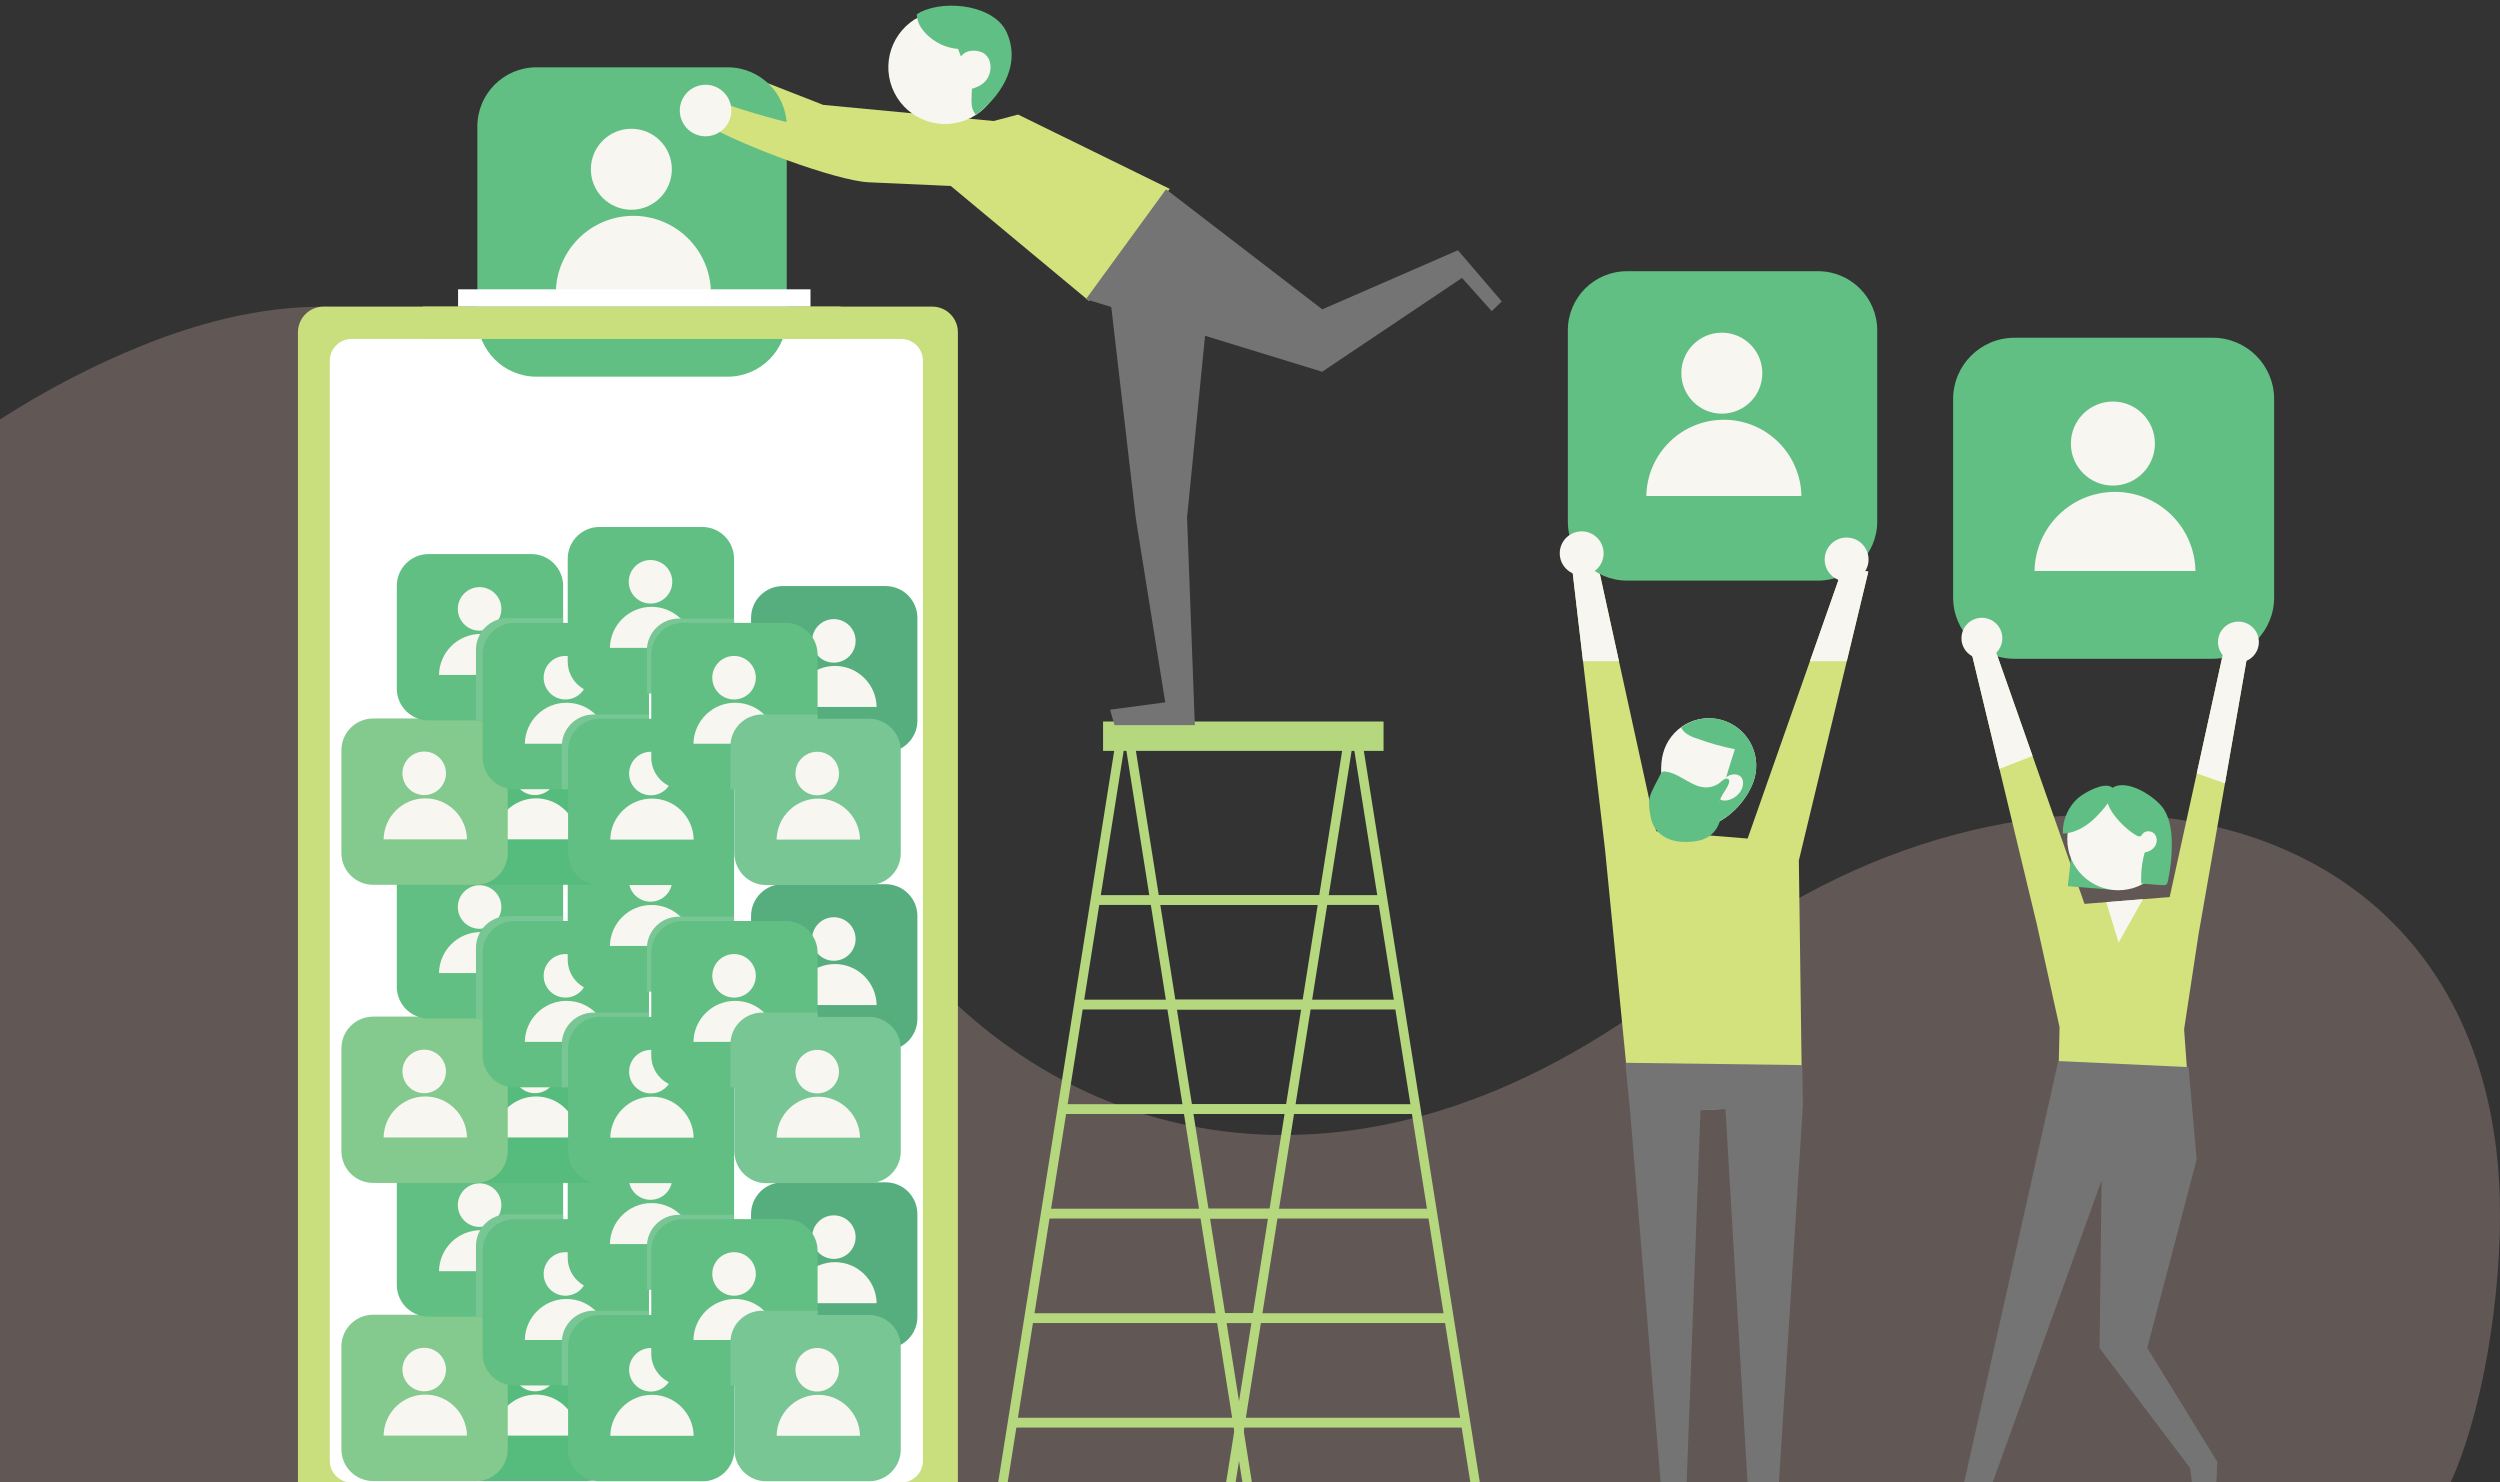 <?xml version="1.0" encoding="UTF-8" standalone="no"?>
<!-- Created with Inkscape (http://www.inkscape.org/) -->

<svg
   xmlns:dc="http://purl.org/dc/elements/1.1/"
   xmlns:cc="http://creativecommons.org/ns#"
   xmlns:rdf="http://www.w3.org/1999/02/22-rdf-syntax-ns#"
   xmlns:svg="http://www.w3.org/2000/svg"
   xmlns="http://www.w3.org/2000/svg"
   xmlns:sodipodi="http://sodipodi.sourceforge.net/DTD/sodipodi-0.dtd"
   xmlns:inkscape="http://www.inkscape.org/namespaces/inkscape"
   width="440.712"
   height="261.286"
   viewBox="0 0 440.712 261.286"
   id="svg2"
   version="1.1"
   inkscape:version="0.91 r13725"
   sodipodi:docname="graphic-2.svg">
  <rect x="0" y="0" width="440.712" height="261.286" fill="#333333" stroke="none"/>
  <defs
     id="defs4">
    <clipPath
       clipPathUnits="userSpaceOnUse"
       id="clipPath80">
      <path
         d="m 471.224,2000.53 47.741,0 0,-10.23 -47.741,0 0,10.23 z"
         id="path82"
         inkscape:connector-curvature="0" />
    </clipPath>
    <clipPath
       clipPathUnits="userSpaceOnUse"
       id="clipPath96">
      <path
         d="m 524.665,1986.71 83.839,0 0,-17.96 -83.839,0 0,17.96 z"
         id="path98"
         inkscape:connector-curvature="0" />
    </clipPath>
    <clipPath
       clipPathUnits="userSpaceOnUse"
       id="clipPath2632">
      <path
         d="m -39.268,2045.85 176.272,0 0,-37.78 -176.272,0 0,37.78 z"
         id="path2634"
         inkscape:connector-curvature="0" />
    </clipPath>
    <clipPath
       clipPathUnits="userSpaceOnUse"
       id="clipPath2648">
      <path
         d="m 448.711,2119.59 117.353,0 0,-25.15 -117.353,0 0,25.15 z"
         id="path2650"
         inkscape:connector-curvature="0" />
    </clipPath>
    <clipPath
       clipPathUnits="userSpaceOnUse"
       id="clipPath2664">
      <path
         d="m 78.706,2168.26 117.353,0 0,-25.15 -117.353,0 0,25.15 z"
         id="path2666"
         inkscape:connector-curvature="0" />
    </clipPath>
    <clipPath
       clipPathUnits="userSpaceOnUse"
       id="clipPath2680">
      <path
         d="m 247.766,2056.98 59.502,0 0,-12.75 -59.502,0 0,12.75 z"
         id="path2682"
         inkscape:connector-curvature="0" />
    </clipPath>
    <clipPath
       clipPathUnits="userSpaceOnUse"
       id="clipPath150">
      <path
         d="m 384.619,1909.95 147.3,0 0,-89.34 -147.3,0 0,89.34 z"
         id="path152"
         inkscape:connector-curvature="0" />
    </clipPath>
    <clipPath
       clipPathUnits="userSpaceOnUse"
       id="clipPath166">
      <path
         d="m 389.698,1927.26 161.599,0 0,-102.5 -161.599,0 0,102.5 z"
         id="path168"
         inkscape:connector-curvature="0" />
    </clipPath>
    <clipPath
       clipPathUnits="userSpaceOnUse"
       id="clipPath528">
      <path
         d="m 469.139,1892.81 38.988,0 0,-35.46 -38.988,0 0,35.46 z"
         id="path530"
         inkscape:connector-curvature="0" />
    </clipPath>
    <clipPath
       clipPathUnits="userSpaceOnUse"
       id="clipPath900">
      <path
         d="m 67.123,1496.35 12.295,0 0,-14.44 -12.295,0 0,14.44 z"
         id="path902"
         inkscape:connector-curvature="0" />
    </clipPath>
    <clipPath
       clipPathUnits="userSpaceOnUse"
       id="clipPath928">
      <path
         d="m 79.229,1482.75 12.295,0 0,-10.54 -12.295,0 0,10.54 z"
         id="path930"
         inkscape:connector-curvature="0" />
    </clipPath>
    <clipPath
       clipPathUnits="userSpaceOnUse"
       id="clipPath980">
      <path
         d="m 91.227,1496.28 12.295,0 0,-10.54 -12.295,0 0,10.54 z"
         id="path982"
         inkscape:connector-curvature="0" />
    </clipPath>
    <clipPath
       clipPathUnits="userSpaceOnUse"
       id="clipPath1008">
      <path
         d="m 103.009,1482.75 12.294,0 0,-10.54 -12.294,0 0,10.54 z"
         id="path1010"
         inkscape:connector-curvature="0" />
    </clipPath>
    <clipPath
       clipPathUnits="userSpaceOnUse"
       id="clipPath1072">
      <path
         d="m 67.123,1538.39 12.295,0 0,-14.43 -12.295,0 0,14.43 z"
         id="path1074"
         inkscape:connector-curvature="0" />
    </clipPath>
    <clipPath
       clipPathUnits="userSpaceOnUse"
       id="clipPath1100">
      <path
         d="m 79.229,1524.79 12.295,0 0,-10.54 -12.295,0 0,10.54 z"
         id="path1102"
         inkscape:connector-curvature="0" />
    </clipPath>
    <clipPath
       clipPathUnits="userSpaceOnUse"
       id="clipPath1152">
      <path
         d="m 91.227,1538.32 12.295,0 0,-10.54 -12.295,0 0,10.54 z"
         id="path1154"
         inkscape:connector-curvature="0" />
    </clipPath>
    <clipPath
       clipPathUnits="userSpaceOnUse"
       id="clipPath1180">
      <path
         d="m 103.009,1524.79 12.294,0 0,-10.54 -12.294,0 0,10.54 z"
         id="path1182"
         inkscape:connector-curvature="0" />
    </clipPath>
    <clipPath
       clipPathUnits="userSpaceOnUse"
       id="clipPath1244">
      <path
         d="m 67.123,1580.44 12.295,0 0,-14.44 -12.295,0 0,14.44 z"
         id="path1246"
         inkscape:connector-curvature="0" />
    </clipPath>
    <clipPath
       clipPathUnits="userSpaceOnUse"
       id="clipPath1272">
      <path
         d="m 79.229,1566.84 12.295,0 0,-10.54 -12.295,0 0,10.54 z"
         id="path1274"
         inkscape:connector-curvature="0" />
    </clipPath>
    <clipPath
       clipPathUnits="userSpaceOnUse"
       id="clipPath1324">
      <path
         d="m 91.227,1580.36 12.295,0 0,-10.54 -12.295,0 0,10.54 z"
         id="path1326"
         inkscape:connector-curvature="0" />
    </clipPath>
    <clipPath
       clipPathUnits="userSpaceOnUse"
       id="clipPath1352">
      <path
         d="m 103.009,1566.84 12.294,0 0,-10.54 -12.294,0 0,10.54 z"
         id="path1354"
         inkscape:connector-curvature="0" />
    </clipPath>
    <clipPath
       clipPathUnits="userSpaceOnUse"
       id="clipPath900-3">
      <path
         d="m 67.123,1496.35 12.295,0 0,-14.44 -12.295,0 0,14.44 z"
         id="path902-6"
         inkscape:connector-curvature="0" />
    </clipPath>
    <clipPath
       clipPathUnits="userSpaceOnUse"
       id="clipPath928-7">
      <path
         d="m 79.229,1482.75 12.295,0 0,-10.54 -12.295,0 0,10.54 z"
         id="path930-5"
         inkscape:connector-curvature="0" />
    </clipPath>
    <clipPath
       clipPathUnits="userSpaceOnUse"
       id="clipPath980-3">
      <path
         d="m 91.227,1496.28 12.295,0 0,-10.54 -12.295,0 0,10.54 z"
         id="path982-5"
         inkscape:connector-curvature="0" />
    </clipPath>
    <clipPath
       clipPathUnits="userSpaceOnUse"
       id="clipPath1008-6">
      <path
         d="m 103.009,1482.75 12.294,0 0,-10.54 -12.294,0 0,10.54 z"
         id="path1010-2"
         inkscape:connector-curvature="0" />
    </clipPath>
    <clipPath
       clipPathUnits="userSpaceOnUse"
       id="clipPath1072-9">
      <path
         d="m 67.123,1538.39 12.295,0 0,-14.43 -12.295,0 0,14.43 z"
         id="path1074-1"
         inkscape:connector-curvature="0" />
    </clipPath>
    <clipPath
       clipPathUnits="userSpaceOnUse"
       id="clipPath1100-2">
      <path
         d="m 79.229,1524.79 12.295,0 0,-10.54 -12.295,0 0,10.54 z"
         id="path1102-7"
         inkscape:connector-curvature="0" />
    </clipPath>
    <clipPath
       clipPathUnits="userSpaceOnUse"
       id="clipPath1152-0">
      <path
         d="m 91.227,1538.32 12.295,0 0,-10.54 -12.295,0 0,10.54 z"
         id="path1154-9"
         inkscape:connector-curvature="0" />
    </clipPath>
    <clipPath
       clipPathUnits="userSpaceOnUse"
       id="clipPath1180-3">
      <path
         d="m 103.009,1524.79 12.294,0 0,-10.54 -12.294,0 0,10.54 z"
         id="path1182-6"
         inkscape:connector-curvature="0" />
    </clipPath>
    <clipPath
       clipPathUnits="userSpaceOnUse"
       id="clipPath1244-0">
      <path
         d="m 67.123,1580.44 12.295,0 0,-14.44 -12.295,0 0,14.44 z"
         id="path1246-6"
         inkscape:connector-curvature="0" />
    </clipPath>
    <clipPath
       clipPathUnits="userSpaceOnUse"
       id="clipPath1272-2">
      <path
         d="m 79.229,1566.84 12.295,0 0,-10.54 -12.295,0 0,10.54 z"
         id="path1274-6"
         inkscape:connector-curvature="0" />
    </clipPath>
    <clipPath
       clipPathUnits="userSpaceOnUse"
       id="clipPath1324-1">
      <path
         d="m 91.227,1580.36 12.295,0 0,-10.54 -12.295,0 0,10.54 z"
         id="path1326-8"
         inkscape:connector-curvature="0" />
    </clipPath>
    <clipPath
       clipPathUnits="userSpaceOnUse"
       id="clipPath1352-7">
      <path
         d="m 103.009,1566.84 12.294,0 0,-10.54 -12.294,0 0,10.54 z"
         id="path1354-9"
         inkscape:connector-curvature="0" />
    </clipPath>
  </defs>
  <sodipodi:namedview
     id="base"
     pagecolor="#ffffff"
     bordercolor="#666666"
     borderopacity="1.0"
     inkscape:pageopacity="0.0"
     inkscape:pageshadow="2"
     inkscape:zoom="1.4"
     inkscape:cx="226.57727"
     inkscape:cy="85.597167"
     inkscape:document-units="px"
     inkscape:current-layer="layer1"
     showgrid="false"
     units="px"
     inkscape:window-width="1873"
     inkscape:window-height="1056"
     inkscape:window-x="47"
     inkscape:window-y="24"
     inkscape:window-maximized="1" />
  <g
     inkscape:label="Layer 1"
     inkscape:groupmode="layer"
     id="layer1"
     transform="translate(0,-791.076)">
    <g
       transform="matrix(1.25,0,0,-1.25,-7.200061e-6,2875.574)"
       id="g11911">
      <g
         style="fill:#615856;fill-opacity:1"
         transform="translate(352.538,1498.563)"
         id="g52">
        <path
           inkscape:connector-curvature="0"
           id="path54"
           style="fill:#615856;fill-opacity:1;fill-rule:nonzero;stroke:none"
           d="m 0,0 c -1.647,59.947 -68.087,69.33 -113.661,32.319 -45.574,-37.01 -89.501,-26.064 -113.111,5.213 -23.611,31.278 -39.348,109.281 -105.425,82.884 -7.13,-2.849 -13.908,-6.409 -20.341,-10.53 l 0,-150.651 344.998,-0.54 C -2.42,-31.043 0.362,-13.178 0,0" />
      </g>
      <g
         transform="translate(229.963,1510.662)"
         id="g650">
        <path
           sodipodi:nodetypes="ccccccccccc"
           inkscape:connector-curvature="0"
           id="path652"
           style="fill:#d3e27c;fill-opacity:1;fill-rule:nonzero;stroke:none"
           d="M 0.051,0 -3.61,37.132 -8.252,76.843 -4.642,77.358 3.61,39.71 16.503,38.679 29.912,76.843 33.522,76.327 23.724,35.585 24.188,1.031 Z" />
      </g>
      <g
         transform="translate(234.552,1561.393)"
         id="g654">
        <path
           inkscape:connector-curvature="0"
           id="path656"
           style="fill:#f8f6f0;fill-opacity:1;fill-rule:nonzero;stroke:none"
           d="m 0,0 c -0.975,-3.559 0.563,-9.269 4.122,-10.243 3.559,-0.975 7.791,3.155 8.766,6.714 0.974,3.558 -1.121,7.234 -4.68,8.208 C 4.649,5.653 0.975,3.559 0,0" />
      </g>
      <g
         style="fill:#60bf84;fill-opacity:1"
         transform="translate(239.31,1563.447)"
         id="g658">
        <path
           inkscape:connector-curvature="0"
           id="path660"
           style="fill:#60bf84;fill-opacity:1;fill-rule:nonzero;stroke:none"
           d="M 0,0 C -0.728,0.199 -1.747,0.698 -2.135,1.384 -2.171,1.448 -2.188,1.51 -2.209,1.571 -0.627,2.713 1.422,3.18 3.451,2.624 7.009,1.65 9.104,-2.025 8.13,-5.584 7.434,-8.125 5.076,-10.947 2.489,-12.005 c 0.047,0.718 0.222,1.428 0.405,2.126 0.738,2.814 1.559,5.606 2.462,8.37 C 3.535,-1.146 1.743,-0.641 0,0" />
      </g>
      <g
         transform="translate(243.467,1558.006)"
         id="g662">
        <path
           inkscape:connector-curvature="0"
           id="path664"
           style="fill:#f8f6f0;fill-opacity:1;fill-rule:nonzero;stroke:none"
           d="M 0,0 C 0.483,0.352 1.143,0.512 1.692,0.276 1.819,0.222 1.939,0.146 2.037,0.049 2.302,-0.217 2.38,-0.622 2.348,-0.996 2.259,-2.029 1.409,-2.896 0.419,-3.202 0.138,-3.289 -0.161,-3.338 -0.451,-3.294 -0.743,-3.25 -1.026,-3.104 -1.195,-2.863 -1.817,-1.976 -0.693,-0.506 0,0" />
      </g>
      <g
         style="fill:#757475;fill-opacity:1"
         transform="translate(254.203,1511.693)"
         id="g666">
        <path
           sodipodi:nodetypes="ccccccccccc"
           inkscape:connector-curvature="0"
           id="path668"
           style="fill:#757475;fill-opacity:1;fill-rule:nonzero;stroke:none"
           d="M 0.051,0 -3.578,-57.057 l -3.941,0 -3.345,56.543 -3.519,-0.149 -2.152,-57.787 -3.039,0.071 -4.716,57.348 -0.686,7.052 24.942,-0.324 z" />
      </g>
      <g
         style="fill:#757475;fill-opacity:1"
         transform="translate(250.625,1454.738)"
         id="g670">
        <path
           inkscape:connector-curvature="0"
           id="path672"
           style="fill:#757475;fill-opacity:1;fill-rule:nonzero;stroke:none"
           d="M 0,0 8.663,-0.954 8.35,-2.297 -4.338,-2.297 -3.941,0 0,0 Z" />
      </g>
      <g
         style="fill:#757475;fill-opacity:1"
         transform="translate(237.668,1453.346)"
         id="g674">
        <path
           inkscape:connector-curvature="0"
           id="path676"
           style="fill:#757475;fill-opacity:1;fill-rule:nonzero;stroke:none"
           d="m 0,0 0,-1.617 -11.9,-0.45 0,1.487 8.86,0.65 L 0,0 Z" />
      </g>
      <g
         style="fill:#60bf84;fill-opacity:1"
         transform="translate(240.937,1556.565)"
         id="g678">
        <path
           inkscape:connector-curvature="0"
           id="path680"
           style="fill:#60bf84;fill-opacity:1;fill-rule:nonzero;stroke:none"
           d="M 0,0 C -2.167,-0.235 -3.891,1.95 -6.053,2.225 -6.188,2.241 -6.332,2.249 -6.456,2.191 -6.616,2.116 -6.708,1.948 -6.788,1.791 -7.062,1.257 -7.336,0.723 -7.611,0.188 c -0.28,-0.545 -0.563,-1.099 -0.685,-1.701 -0.148,-0.718 -0.057,-1.465 0.065,-2.188 0.097,-0.574 0.214,-1.153 0.472,-1.674 0.459,-0.933 1.343,-1.614 2.32,-1.971 0.976,-0.357 2.041,-0.413 3.077,-0.32 0.707,0.062 1.418,0.195 2.051,0.516 1.403,0.707 2.257,2.368 2.016,3.921 -0.059,0.382 -0.179,0.765 -0.137,1.151 0.04,0.377 0.231,0.719 0.417,1.049 0.212,0.376 1.643,2.251 0.523,2.26 C 2.168,1.235 1.675,0.653 1.377,0.48 0.952,0.234 0.492,0.053 0,0" />
      </g>
      <g
         transform="translate(255.253,1574.35)"
         id="g682">
        <path
           inkscape:connector-curvature="0"
           id="path684"
           style="fill:#f8f6f0;fill-opacity:1;fill-rule:nonzero;stroke:none"
           d="M 0,0 5.192,0 8.232,12.64 4.622,13.155 0,0 Z" />
      </g>
      <g
         transform="translate(225.322,1588.021)"
         id="g686">
        <path
           inkscape:connector-curvature="0"
           id="path688"
           style="fill:#f8f6f0;fill-opacity:1;fill-rule:nonzero;stroke:none"
           d="m 0,0 -3.61,-0.516 1.537,-13.155 5.069,0 L 0,0 Z" />
      </g>
      <g
         transform="translate(256.403,1629.349)"
         id="g690">
        <path
           inkscape:connector-curvature="0"
           id="path692"
           style="fill:#61bf83;fill-opacity:1;fill-rule:nonzero;stroke:none"
           d="m 0,0 -26.955,0 c -4.605,0 -8.338,-3.732 -8.338,-8.338 l 0,-26.955 c 0,-4.604 3.733,-8.337 8.338,-8.337 l 26.955,0 c 4.605,0 8.338,3.733 8.338,8.337 l 0,26.955 C 8.338,-3.732 4.605,0 0,0" />
      </g>
      <g
         transform="translate(248.538,1614.97)"
         id="g694">
        <path
           inkscape:connector-curvature="0"
           id="path696"
           style="fill:#f8f6f0;fill-opacity:1;fill-rule:nonzero;stroke:none"
           d="m 0,0 c 0,-3.154 -2.557,-5.711 -5.711,-5.711 -3.154,0 -5.711,2.557 -5.711,5.711 0,3.153 2.557,5.711 5.711,5.711 C -2.557,5.711 0,3.153 0,0" />
      </g>
      <g
         transform="translate(254.049,1597.646)"
         id="g698">
        <path
           inkscape:connector-curvature="0"
           id="path700"
           style="fill:#f8f6f0;fill-opacity:1;fill-rule:nonzero;stroke:none"
           d="M 0,0 C -0.103,5.957 -4.956,10.756 -10.937,10.756 -16.917,10.756 -21.771,5.957 -21.873,0 L 0,0 Z" />
      </g>
      <g
         transform="translate(226.155,1589.567)"
         id="g702">
        <path
           inkscape:connector-curvature="0"
           id="path704"
           style="fill:#f8f6f0;fill-opacity:1;fill-rule:nonzero;stroke:none"
           d="m 0,0 c 0,-1.709 -1.385,-3.094 -3.094,-3.094 -1.709,0 -3.094,1.385 -3.094,3.094 0,1.709 1.385,3.095 3.094,3.095 C -1.385,3.095 0,1.709 0,0" />
      </g>
      <g
         transform="translate(263.518,1588.694)"
         id="g706">
        <path
           inkscape:connector-curvature="0"
           id="path708"
           style="fill:#f8f6f0;fill-opacity:1;fill-rule:nonzero;stroke:none"
           d="m 0,0 c 0,-1.709 -1.386,-3.095 -3.095,-3.095 -1.709,0 -3.094,1.386 -3.094,3.095 0,1.709 1.385,3.094 3.094,3.094 C -1.386,3.094 0,1.709 0,0" />
      </g>
      <g
         transform="translate(309.344,1504.106)"
         id="g710">
        <path
           inkscape:connector-curvature="0"
           id="path712"
           style="fill:#d3e27c;fill-opacity:1;fill-rule:nonzero;stroke:none"
           d="m 0,0 -1.326,18.326 2.05,13.488 6.961,39.75 -3.362,0.481 -7.684,-35.063 -12.008,-0.96 -12.488,35.542 -3.362,-0.48 9.126,-37.943 3.202,-14.504 L -19.268,0.961 0,0 Z" />
      </g>
      <path
         d="m 292.798,1553.099 -1.183,-10.48 7.133,-0.569 4.361,11.049 -10.311,0 z"
         style="fill:#60bf84;fill-opacity:1;fill-rule:nonzero;stroke:none"
         id="path716"
         inkscape:connector-curvature="0" />
      <g
         transform="translate(305.952,1549.255)"
         id="g718">
        <path
           inkscape:connector-curvature="0"
           id="path720"
           style="fill:#f8f6f0;fill-opacity:1;fill-rule:nonzero;stroke:none"
           d="m 0,0 c 0,-3.979 -3.226,-7.205 -7.205,-7.205 -3.979,0 -7.204,3.226 -7.204,7.205 0,3.979 3.225,7.204 7.204,7.204 C -3.226,7.204 0,3.979 0,0" />
      </g>
      <g
         transform="translate(312.065,1619.965)"
         id="g722">
        <path
           inkscape:connector-curvature="0"
           id="path724"
           style="fill:#61bf83;fill-opacity:1;fill-rule:nonzero;stroke:none"
           d="m 0,0 -27.97,0 c -4.778,0 -8.651,-3.873 -8.651,-8.651 l 0,-27.97 c 0,-4.778 3.873,-8.651 8.651,-8.651 l 27.97,0 c 4.778,0 8.651,3.873 8.651,8.651 l 0,27.97 C 8.651,-3.873 4.778,0 0,0" />
      </g>
      <g
         style="fill:#60bf84;fill-opacity:1"
         transform="translate(301.392,1549.733)"
         id="g726">
        <path
           inkscape:connector-curvature="0"
           id="path728"
           style="fill:#60bf84;fill-opacity:1;fill-rule:nonzero;stroke:none"
           d="M 0,0 C 0.142,-0.067 0.304,-0.132 0.45,-0.075 0.596,-0.019 0.671,0.137 0.767,0.262 1.141,0.749 1.959,0.748 2.395,0.315 2.831,-0.117 2.874,-0.855 2.572,-1.391 2.27,-1.926 1.68,-2.259 1.072,-2.35 0.673,-3.775 0.508,-5.268 0.587,-6.746 c 0.989,-0.073 1.978,-0.146 2.968,-0.219 0.192,-0.014 0.404,-0.022 0.557,0.096 0.143,0.11 0.193,0.301 0.231,0.477 0.369,1.698 0.554,3.435 0.552,5.172 C 4.891,0.472 4.688,2.226 3.815,3.676 2.77,5.411 -1.52,8.266 -3.613,6.665 -5.918,4.901 -1.595,0.767 0,0" />
      </g>
      <g
         style="fill:#60bf84;fill-opacity:1"
         transform="translate(295.424,1552.213)"
         id="g730">
        <path
           inkscape:connector-curvature="0"
           id="path732"
           style="fill:#60bf84;fill-opacity:1;fill-rule:nonzero;stroke:none"
           d="m 0,0 c -1.219,-1.194 -2.801,-2.104 -4.505,-2.179 -0.078,1.905 0.758,3.825 2.205,5.066 0.813,0.697 3.545,2.24 4.664,1.499 C 3.522,3.619 0.825,0.808 0,0" />
      </g>
      <g
         style="fill:#757475;fill-opacity:1"
         transform="translate(308.643,1517.105)"
         id="g734">
        <path
           inkscape:connector-curvature="0"
           id="path736"
           style="fill:#757475;fill-opacity:1;fill-rule:nonzero;stroke:none"
           d="m 0,0 -18.369,0.858 -14.131,-63.292 -6.557,3.992 7.982,-9.694 18.816,52.171 -0.285,-23.662 12.758,-16.904 0.813,-6.101 0.339,-2.595 2.274,0.271 0.413,9.299 L -5.823,-39.6 1.146,-13.017 0,0 Z" />
      </g>
      <g
         transform="translate(309.803,1558.523)"
         id="g738">
        <path
           inkscape:connector-curvature="0"
           id="path740"
           style="fill:#f8f6f0;fill-opacity:1;fill-rule:nonzero;stroke:none"
           d="M 0,0 3.979,-1.396 7.226,17.148 3.864,17.629 0,0 Z" />
      </g>
      <g
         transform="translate(286.643,1560.995)"
         id="g742">
        <path
           inkscape:connector-curvature="0"
           id="path744"
           style="fill:#f8f6f0;fill-opacity:1;fill-rule:nonzero;stroke:none"
           d="M 0,0 -4.662,-1.84 -8.519,14.195 -5.156,14.676 0,0 Z" />
      </g>
      <g
         transform="translate(302.225,1540.789)"
         id="g746">
        <path
           inkscape:connector-curvature="0"
           id="path748"
           style="fill:#f8f6f0;fill-opacity:1;fill-rule:nonzero;stroke:none"
           d="M 0,0 -3.447,-6.121 -5.183,-0.415 0,0 Z" />
      </g>
      <g
         transform="translate(276.62,1577.592)"
         id="g750">
        <path
           inkscape:connector-curvature="0"
           id="path752"
           style="fill:#f8f6f0;fill-opacity:1;fill-rule:nonzero;stroke:none"
           d="m 0,0 c 0,-1.592 1.291,-2.882 2.882,-2.882 1.592,0 2.882,1.29 2.882,2.882 0,1.592 -1.29,2.882 -2.882,2.882 C 1.291,2.882 0,1.592 0,0" />
      </g>
      <g
         transform="translate(312.798,1577.053)"
         id="g754">
        <path
           inkscape:connector-curvature="0"
           id="path756"
           style="fill:#f8f6f0;fill-opacity:1;fill-rule:nonzero;stroke:none"
           d="m 0,0 c 0,-1.591 1.29,-2.881 2.881,-2.881 1.592,0 2.882,1.29 2.882,2.881 0,1.592 -1.29,2.882 -2.882,2.882 C 1.29,2.882 0,1.592 0,0" />
      </g>
      <g
         transform="translate(303.903,1605.044)"
         id="g758">
        <path
           inkscape:connector-curvature="0"
           id="path760"
           style="fill:#f8f6f0;fill-opacity:1;fill-rule:nonzero;stroke:none"
           d="m 0,0 c 0,-3.272 -2.653,-5.926 -5.926,-5.926 -3.273,0 -5.926,2.654 -5.926,5.926 0,3.273 2.653,5.927 5.926,5.927 C -2.653,5.927 0,3.273 0,0" />
      </g>
      <g
         transform="translate(309.622,1587.069)"
         id="g762">
        <path
           inkscape:connector-curvature="0"
           id="path764"
           style="fill:#f8f6f0;fill-opacity:1;fill-rule:nonzero;stroke:none"
           d="M 0,0 C -0.107,6.181 -5.143,11.16 -11.349,11.16 -17.555,11.16 -22.59,6.181 -22.697,0 L 0,0 Z" />
      </g>
      <g
         transform="translate(208.142,1453.611)"
         id="g766">
        <path
           inkscape:connector-curvature="0"
           id="path768"
           style="fill:#b5d77e;fill-opacity:1;fill-rule:nonzero;stroke:none"
           d="m 0,0 -17.507,110.407 1.3,0.227 L 1.301,0.227 0,0 Z" />
      </g>
      <g
         transform="translate(175.996,1453.611)"
         id="g770">
        <path
           inkscape:connector-curvature="0"
           id="path772"
           style="fill:#b5d77e;fill-opacity:1;fill-rule:nonzero;stroke:none"
           d="m 0,0 -17.509,110.407 1.301,0.227 L 1.301,0.227 0,0 Z" />
      </g>
      <path
         inkscape:connector-curvature="0"
         id="path774"
         style="fill:#b5d77e;fill-opacity:1;fill-rule:nonzero;stroke:none"
         d="m 195.302,1539.977 -32.433,0 0,1.382 32.433,0 0,-1.382 z" />
      <path
         inkscape:connector-curvature="0"
         id="path776"
         style="fill:#b5d77e;fill-opacity:1;fill-rule:nonzero;stroke:none"
         d="m 197.599,1525.234 -32.434,0 0,1.382 32.434,0 0,-1.382 z" />
      <path
         inkscape:connector-curvature="0"
         id="path778"
         style="fill:#b5d77e;fill-opacity:1;fill-rule:nonzero;stroke:none"
         d="m 199.895,1510.494 -32.433,0 0,1.382 32.433,0 0,-1.382 z" />
      <path
         inkscape:connector-curvature="0"
         id="path780"
         style="fill:#b5d77e;fill-opacity:1;fill-rule:nonzero;stroke:none"
         d="m 202.19,1495.753 -32.433,0 0,1.383 32.433,0 0,-1.383 z" />
      <path
         inkscape:connector-curvature="0"
         id="path782"
         style="fill:#b5d77e;fill-opacity:1;fill-rule:nonzero;stroke:none"
         d="m 204.486,1481.012 -32.433,0 0,1.382 32.433,0 0,-1.382 z" />
      <path
         inkscape:connector-curvature="0"
         id="path784"
         style="fill:#b5d77e;fill-opacity:1;fill-rule:nonzero;stroke:none"
         d="m 206.783,1466.271 -32.434,0 0,1.383 32.434,0 0,-1.383 z" />
      <g
         transform="translate(141.328,1453.611)"
         id="g786">
        <path
           inkscape:connector-curvature="0"
           id="path788"
           style="fill:#b5d77e;fill-opacity:1;fill-rule:nonzero;stroke:none"
           d="m 0,0 -1.301,0.227 17.509,110.407 1.3,-0.227 L 0,0 Z" />
      </g>
      <g
         transform="translate(173.474,1453.611)"
         id="g790">
        <path
           inkscape:connector-curvature="0"
           id="path792"
           style="fill:#b5d77e;fill-opacity:1;fill-rule:nonzero;stroke:none"
           d="m 0,0 -1.3,0.227 17.508,110.407 1.3,-0.227 L 0,0 Z" />
      </g>
      <path
         inkscape:connector-curvature="0"
         id="path794"
         style="fill:#b5d77e;fill-opacity:1;fill-rule:nonzero;stroke:none"
         d="m 186.6,1539.977 -32.432,0 0,1.382 32.432,0 0,-1.382 z" />
      <path
         inkscape:connector-curvature="0"
         id="path796"
         style="fill:#b5d77e;fill-opacity:1;fill-rule:nonzero;stroke:none"
         d="m 184.304,1525.234 -32.433,0 0,1.382 32.433,0 0,-1.382 z" />
      <path
         inkscape:connector-curvature="0"
         id="path798"
         style="fill:#b5d77e;fill-opacity:1;fill-rule:nonzero;stroke:none"
         d="m 182.008,1510.494 -32.433,0 0,1.382 32.433,0 0,-1.382 z" />
      <path
         inkscape:connector-curvature="0"
         id="path800"
         style="fill:#b5d77e;fill-opacity:1;fill-rule:nonzero;stroke:none"
         d="m 179.712,1495.753 -32.433,0 0,1.383 32.433,0 0,-1.383 z" />
      <path
         inkscape:connector-curvature="0"
         id="path802"
         style="fill:#b5d77e;fill-opacity:1;fill-rule:nonzero;stroke:none"
         d="m 177.415,1481.012 -32.433,0 0,1.382 32.433,0 0,-1.382 z" />
      <path
         inkscape:connector-curvature="0"
         id="path804"
         style="fill:#b5d77e;fill-opacity:1;fill-rule:nonzero;stroke:none"
         d="m 175.12,1466.271 -32.433,0 0,1.383 32.433,0 0,-1.383 z" />
      <path
         inkscape:connector-curvature="0"
         id="path806"
         style="fill:#b5d77e;fill-opacity:1;fill-rule:nonzero;stroke:none"
         d="m 195.119,1561.702 -39.556,0 0,4.146 39.556,0 0,-4.146 z" />
      <g
         transform="translate(106.287,1656.641)"
         id="g808">
        <path
           inkscape:connector-curvature="0"
           id="path810"
           style="fill:#d3e27c;fill-opacity:1;fill-rule:nonzero;stroke:none"
           d="M 0,0 9.809,-3.835 38.336,-6.533 28.813,-13.253 8.771,-8.439 -1.474,-3.746 0,0 Z" />
      </g>
      <g
         transform="translate(131.472,1453.96)"
         id="g812">
        <path
           inkscape:connector-curvature="0"
           id="path814"
           style="fill:#c9de7d;fill-opacity:1;fill-rule:nonzero;stroke:none"
           d="m 0,0 -85.834,0 c -1.999,0 -3.619,1.62 -3.619,3.618 l 0,163.162 c 0,1.998 1.62,3.618 3.619,3.618 l 85.834,0 c 1.998,0 3.618,-1.62 3.618,-3.618 l 0,-163.162 C 3.618,1.62 1.998,0 0,0" />
      </g>
      <g
         transform="translate(127.089,1458.522)"
         id="g816">
        <path
           inkscape:connector-curvature="0"
           id="path818"
           style="fill:#ffffff;fill-opacity:1;fill-rule:nonzero;stroke:none"
           d="m 0,0 -77.506,0 c -1.698,0 -3.074,1.376 -3.074,3.074 l 0,155.128 c 0,1.697 1.376,3.074 3.074,3.074 l 77.506,0 c 1.698,0 3.074,-1.377 3.074,-3.074 l 0,-155.128 C 3.074,1.376 1.698,0 0,0" />
      </g>
      <g
         transform="translate(102.615,1658.107)"
         id="g820">
        <path
           inkscape:connector-curvature="0"
           id="path822"
           style="fill:#61bf83;fill-opacity:1;fill-rule:nonzero;stroke:none"
           d="m 0,0 -26.955,0 c -4.605,0 -8.337,-3.733 -8.337,-8.338 l 0,-26.955 c 0,-4.604 3.732,-8.338 8.337,-8.338 l 26.955,0 c 4.605,0 8.338,3.734 8.338,8.338 l 0,26.955 C 8.338,-3.733 4.605,0 0,0" />
      </g>
      <g
         transform="translate(94.75,1643.727)"
         id="g824">
        <path
           inkscape:connector-curvature="0"
           id="path826"
           style="fill:#f8f6f0;fill-opacity:1;fill-rule:nonzero;stroke:none"
           d="m 0,0 c 0,-3.154 -2.557,-5.711 -5.711,-5.711 -3.154,0 -5.711,2.557 -5.711,5.711 0,3.154 2.557,5.711 5.711,5.711 C -2.557,5.711 0,3.154 0,0" />
      </g>
      <g
         transform="translate(100.261,1626.404)"
         id="g828">
        <path
           inkscape:connector-curvature="0"
           id="path830"
           style="fill:#f8f6f0;fill-opacity:1;fill-rule:nonzero;stroke:none"
           d="M 0,0 C -0.103,5.957 -4.956,10.756 -10.937,10.756 -16.917,10.756 -21.771,5.957 -21.873,0 L 0,0 Z" />
      </g>
      <g
         transform="translate(140.753,1660.966)"
         id="g832">
        <path
           inkscape:connector-curvature="0"
           id="path834"
           style="fill:#f8f6f0;fill-opacity:1;fill-rule:nonzero;stroke:none"
           d="m 0,0 c 1.579,-4.127 -0.487,-8.752 -4.613,-10.331 -4.127,-1.578 -8.752,0.487 -10.331,4.614 -1.579,4.126 0.486,8.752 4.613,10.33 C -6.204,6.192 -1.579,4.127 0,0" />
      </g>
      <g
         style="fill:#757475;fill-opacity:1"
         transform="translate(170.701,1627.885)"
         id="g836">
        <path
           inkscape:connector-curvature="0"
           id="path838"
           style="fill:#757475;fill-opacity:1;fill-rule:nonzero;stroke:none"
           d="m 0,0 -3.292,-33.287 1.098,-29.263 -11.339,0 -0.61,2.18 7.773,1.036 -4.146,25.91 -3.74,32.222 L 0,0 Z" />
      </g>
      <g
         transform="translate(101.725,1653.184)"
         id="g840">
        <path
           inkscape:connector-curvature="0"
           id="path842"
           style="fill:#d3e27c;fill-opacity:1;fill-rule:nonzero;stroke:none"
           d="m 0,0 c 4.179,-1.7 18.208,-5.432 22.705,-5.068 l 9.417,0.761 9.734,2.566 21.379,-10.48 -11.394,-15.791 -19.48,16.203 -11.511,0.512 c -4.732,0.21 -18.161,5.334 -22.237,7.747 L 0,0 Z" />
      </g>
      <g
         style="fill:#60bf84;fill-opacity:1"
         transform="translate(141.985,1663.008)"
         id="g844">
        <path
           inkscape:connector-curvature="0"
           id="path846"
           style="fill:#60bf84;fill-opacity:1;fill-rule:nonzero;stroke:none"
           d="m 0,0 c -1.666,3.769 -8.357,4.688 -12.084,2.933 -0.225,-0.107 -0.416,-0.251 -0.625,-0.376 0.061,-0.627 0.238,-1.247 0.525,-1.706 1.118,-1.786 3.214,-3.008 5.315,-3.154 0,0 0.157,-0.415 0.392,-1.056 0.249,0.274 0.525,0.51 0.846,0.635 0.576,0.225 1.227,0.216 1.823,0.049 1.918,-0.539 1.906,-3.235 0.584,-4.39 -0.426,-0.373 -0.947,-0.625 -1.484,-0.804 -0.065,-0.022 -0.135,-0.028 -0.201,-0.047 -0.174,-2.591 -0.016,-2.893 0.549,-3.702 C -1.316,-9.381 2.195,-4.966 0,0" />
      </g>
      <g
         style="fill:#757475;fill-opacity:1"
         transform="translate(205.606,1632.305)"
         id="g848">
        <path
           inkscape:connector-curvature="0"
           id="path850"
           style="fill:#757475;fill-opacity:1;fill-rule:nonzero;stroke:none"
           d="M 0,0 -19.13,-8.333 -41.164,8.6 -52.466,-6.903 -19.146,-17.132 0.578,-3.904 4.77,-8.586 6.186,-7.212 0,0 Z" />
      </g>
      <g
         transform="translate(102.899,1653.309)"
         id="g852">
        <path
           inkscape:connector-curvature="0"
           id="path854"
           style="fill:#f8f6f0;fill-opacity:1;fill-rule:nonzero;stroke:none"
           d="m 0,0 c 0.717,-1.875 -0.221,-3.976 -2.096,-4.693 -1.875,-0.717 -3.976,0.221 -4.693,2.096 -0.717,1.874 0.221,3.976 2.096,4.693 C -2.818,2.813 -0.717,1.875 0,0" />
      </g>
      <path
         inkscape:connector-curvature="0"
         id="path856"
         style="fill:#ffffff;fill-opacity:1;fill-rule:nonzero;stroke:none"
         d="m 114.302,1624.358 -49.7,0 0,2.438 49.7,0 0,-2.438 z" />
      <path
         inkscape:connector-curvature="0"
         id="path858"
         style="fill:#c9de7d;fill-opacity:1;fill-rule:nonzero;stroke:none"
         d="m 118.549,1619.798 -58.912,0 0,4.561 58.912,0 0,-4.561 z" />
      <g
         transform="translate(82.744,1482.185)"
         id="g860">
        <path
           inkscape:connector-curvature="0"
           id="path862"
           style="fill:#55bc7d;fill-opacity:1;fill-rule:nonzero;stroke:none"
           d="m 0,0 -14.492,0 c -2.476,0 -4.483,-2.007 -4.483,-4.482 l 0,-14.493 c 0,-2.475 2.007,-4.482 4.483,-4.482 l 14.492,0 c 2.476,0 4.482,2.007 4.482,4.482 l 0,14.493 C 4.482,-2.007 2.476,0 0,0" />
      </g>
      <g
         transform="translate(78.515,1474.454)"
         id="g864">
        <path
           inkscape:connector-curvature="0"
           id="path866"
           style="fill:#f8f6f0;fill-opacity:1;fill-rule:nonzero;stroke:none"
           d="m 0,0 c 0,-1.695 -1.375,-3.07 -3.07,-3.07 -1.696,0 -3.071,1.375 -3.071,3.07 0,1.695 1.375,3.07 3.071,3.07 C -1.375,3.07 0,1.695 0,0" />
      </g>
      <g
         transform="translate(81.478,1465.141)"
         id="g868">
        <path
           inkscape:connector-curvature="0"
           id="path870"
           style="fill:#f8f6f0;fill-opacity:1;fill-rule:nonzero;stroke:none"
           d="m 0,0 c -0.056,3.202 -2.665,5.782 -5.88,5.782 -3.216,0 -5.825,-2.58 -5.88,-5.782 L 0,0 Z" />
      </g>
      <g
         transform="translate(67.124,1482.185)"
         id="g872">
        <path
           inkscape:connector-curvature="0"
           id="path874"
           style="fill:#84c98d;fill-opacity:1;fill-rule:nonzero;stroke:none"
           d="m 0,0 -14.492,0 c -2.476,0 -4.483,-2.007 -4.483,-4.482 l 0,-14.493 c 0,-2.475 2.007,-4.482 4.483,-4.482 l 14.492,0 c 2.476,0 4.482,2.007 4.482,4.482 l 0,14.493 C 4.482,-2.007 2.476,0 0,0" />
      </g>
      <g
         transform="translate(62.895,1474.454)"
         id="g876">
        <path
           inkscape:connector-curvature="0"
           id="path878"
           style="fill:#f8f6f0;fill-opacity:1;fill-rule:nonzero;stroke:none"
           d="m 0,0 c 0,-1.695 -1.375,-3.07 -3.07,-3.07 -1.696,0 -3.071,1.375 -3.071,3.07 0,1.695 1.375,3.07 3.071,3.07 C -1.375,3.07 0,1.695 0,0" />
      </g>
      <g
         transform="translate(65.858,1465.141)"
         id="g880">
        <path
           inkscape:connector-curvature="0"
           id="path882"
           style="fill:#f8f6f0;fill-opacity:1;fill-rule:nonzero;stroke:none"
           d="m 0,0 c -0.055,3.202 -2.664,5.782 -5.879,5.782 -3.216,0 -5.825,-2.58 -5.88,-5.782 L 0,0 Z" />
      </g>
      <g
         transform="translate(74.935,1505.371)"
         id="g884">
        <path
           inkscape:connector-curvature="0"
           id="path886"
           style="fill:#61bf83;fill-opacity:1;fill-rule:nonzero;stroke:none"
           d="m 0,0 -14.492,0 c -2.476,0 -4.483,-2.007 -4.483,-4.483 l 0,-14.492 c 0,-2.475 2.007,-4.483 4.483,-4.483 l 14.492,0 c 2.476,0 4.482,2.008 4.482,4.483 l 0,14.492 C 4.482,-2.007 2.476,0 0,0" />
      </g>
      <g
         transform="translate(70.706,1497.64)"
         id="g888">
        <path
           inkscape:connector-curvature="0"
           id="path890"
           style="fill:#f8f6f0;fill-opacity:1;fill-rule:nonzero;stroke:none"
           d="m 0,0 c 0,-1.695 -1.375,-3.07 -3.07,-3.07 -1.696,0 -3.071,1.375 -3.071,3.07 0,1.696 1.375,3.07 3.071,3.07 C -1.375,3.07 0,1.696 0,0" />
      </g>
      <g
         transform="translate(73.669,1488.326)"
         id="g892">
        <path
           inkscape:connector-curvature="0"
           id="path894"
           style="fill:#f8f6f0;fill-opacity:1;fill-rule:nonzero;stroke:none"
           d="M 0,0 C -0.056,3.202 -2.665,5.783 -5.88,5.783 -9.096,5.783 -11.705,3.202 -11.76,0 L 0,0 Z" />
      </g>
      <g
         id="g896">
        <g
           id="g898" />
        <g
           id="g904">
          <g
             id="g906"
             clip-path="url(#clipPath900-3)">
            <g
               id="g908"
               transform="translate(71.606,1496.351)">
              <path
                 inkscape:connector-curvature="0"
                 id="path910"
                 style="fill:#77c694;fill-opacity:1;fill-rule:nonzero;stroke:none"
                 d="m 0,0 c -2.476,0 -4.483,-2.007 -4.483,-4.483 l 0,-9.955 7.813,0 c 2.475,0 4.482,2.008 4.482,4.484 L 7.812,0 0,0 Z" />
            </g>
          </g>
        </g>
      </g>
      <g
         transform="translate(87.041,1495.669)"
         id="g912">
        <path
           inkscape:connector-curvature="0"
           id="path914"
           style="fill:#61bf83;fill-opacity:1;fill-rule:nonzero;stroke:none"
           d="m 0,0 -14.492,0 c -2.476,0 -4.483,-2.007 -4.483,-4.482 l 0,-14.493 c 0,-2.475 2.007,-4.483 4.483,-4.483 l 14.492,0 c 2.476,0 4.482,2.008 4.482,4.483 l 0,14.493 C 4.482,-2.007 2.476,0 0,0" />
      </g>
      <g
         transform="translate(82.812,1487.938)"
         id="g916">
        <path
           inkscape:connector-curvature="0"
           id="path918"
           style="fill:#f8f6f0;fill-opacity:1;fill-rule:nonzero;stroke:none"
           d="m 0,0 c 0,-1.695 -1.375,-3.07 -3.071,-3.07 -1.696,0 -3.07,1.375 -3.07,3.07 0,1.696 1.374,3.07 3.07,3.07 C -1.375,3.07 0,1.696 0,0" />
      </g>
      <g
         transform="translate(85.775,1478.624)"
         id="g920">
        <path
           inkscape:connector-curvature="0"
           id="path922"
           style="fill:#f8f6f0;fill-opacity:1;fill-rule:nonzero;stroke:none"
           d="M 0,0 C -0.055,3.202 -2.664,5.783 -5.88,5.783 -9.096,5.783 -11.705,3.202 -11.76,0 L 0,0 Z" />
      </g>
      <g
         id="g924">
        <g
           id="g926" />
        <g
           id="g932">
          <g
             id="g934"
             clip-path="url(#clipPath928-7)">
            <g
               id="g936"
               transform="translate(83.711,1482.751)">
              <path
                 inkscape:connector-curvature="0"
                 id="path938"
                 style="fill:#77c694;fill-opacity:1;fill-rule:nonzero;stroke:none"
                 d="m 0,0 c -2.476,0 -4.483,-2.007 -4.483,-4.482 l 0,-6.058 7.813,0 c 2.475,0 4.482,2.008 4.482,4.483 L 7.812,0 0,0 Z" />
            </g>
          </g>
        </g>
      </g>
      <g
         transform="translate(99.092,1482.153)"
         id="g940">
        <path
           inkscape:connector-curvature="0"
           id="path942"
           style="fill:#61bf83;fill-opacity:1;fill-rule:nonzero;stroke:none"
           d="m 0,0 -14.492,0 c -2.476,0 -4.483,-2.007 -4.483,-4.482 l 0,-14.493 c 0,-2.475 2.007,-4.482 4.483,-4.482 l 14.492,0 c 2.476,0 4.482,2.007 4.482,4.482 l 0,14.493 C 4.482,-2.007 2.476,0 0,0" />
      </g>
      <g
         transform="translate(94.863,1474.423)"
         id="g944">
        <path
           inkscape:connector-curvature="0"
           id="path946"
           style="fill:#f8f6f0;fill-opacity:1;fill-rule:nonzero;stroke:none"
           d="m 0,0 c 0,-1.696 -1.375,-3.07 -3.07,-3.07 -1.696,0 -3.071,1.374 -3.071,3.07 0,1.695 1.375,3.07 3.071,3.07 C -1.375,3.07 0,1.695 0,0" />
      </g>
      <g
         transform="translate(97.826,1465.109)"
         id="g948">
        <path
           inkscape:connector-curvature="0"
           id="path950"
           style="fill:#f8f6f0;fill-opacity:1;fill-rule:nonzero;stroke:none"
           d="m 0,0 c -0.055,3.202 -2.664,5.782 -5.879,5.782 -3.216,0 -5.825,-2.58 -5.88,-5.782 L 0,0 Z" />
      </g>
      <g
         transform="translate(99.039,1509.194)"
         id="g952">
        <path
           inkscape:connector-curvature="0"
           id="path954"
           style="fill:#61bf83;fill-opacity:1;fill-rule:nonzero;stroke:none"
           d="m 0,0 -14.492,0 c -2.476,0 -4.483,-2.007 -4.483,-4.482 l 0,-14.493 c 0,-2.475 2.007,-4.482 4.483,-4.482 l 14.492,0 c 2.476,0 4.483,2.007 4.483,4.482 l 0,14.493 C 4.483,-2.007 2.476,0 0,0" />
      </g>
      <g
         transform="translate(94.811,1501.463)"
         id="g956">
        <path
           inkscape:connector-curvature="0"
           id="path958"
           style="fill:#f8f6f0;fill-opacity:1;fill-rule:nonzero;stroke:none"
           d="m 0,0 c 0,-1.695 -1.375,-3.07 -3.07,-3.07 -1.696,0 -3.071,1.375 -3.071,3.07 0,1.696 1.375,3.071 3.071,3.071 C -1.375,3.071 0,1.696 0,0" />
      </g>
      <g
         transform="translate(97.773,1492.149)"
         id="g960">
        <path
           inkscape:connector-curvature="0"
           id="path962"
           style="fill:#f8f6f0;fill-opacity:1;fill-rule:nonzero;stroke:none"
           d="m 0,0 c -0.055,3.203 -2.664,5.783 -5.88,5.783 -3.216,0 -5.825,-2.58 -5.88,-5.783 L 0,0 Z" />
      </g>
      <g
         transform="translate(124.895,1500.86)"
         id="g964">
        <path
           inkscape:connector-curvature="0"
           id="path966"
           style="fill:#56ad7e;fill-opacity:1;fill-rule:nonzero;stroke:none"
           d="m 0,0 -14.492,0 c -2.476,0 -4.483,-2.007 -4.483,-4.482 l 0,-14.493 c 0,-2.475 2.007,-4.482 4.483,-4.482 l 14.492,0 c 2.476,0 4.482,2.007 4.482,4.482 l 0,14.493 C 4.482,-2.007 2.476,0 0,0" />
      </g>
      <g
         transform="translate(120.666,1493.13)"
         id="g968">
        <path
           inkscape:connector-curvature="0"
           id="path970"
           style="fill:#f8f6f0;fill-opacity:1;fill-rule:nonzero;stroke:none"
           d="m 0,0 c 0,-1.696 -1.375,-3.07 -3.071,-3.07 -1.696,0 -3.07,1.374 -3.07,3.07 0,1.695 1.374,3.07 3.07,3.07 C -1.375,3.07 0,1.695 0,0" />
      </g>
      <g
         transform="translate(123.629,1483.815)"
         id="g972">
        <path
           inkscape:connector-curvature="0"
           id="path974"
           style="fill:#f8f6f0;fill-opacity:1;fill-rule:nonzero;stroke:none"
           d="m 0,0 c -0.055,3.203 -2.665,5.783 -5.88,5.783 -3.216,0 -5.825,-2.58 -5.88,-5.783 L 0,0 Z" />
      </g>
      <g
         id="g976">
        <g
           id="g978" />
        <g
           id="g984">
          <g
             id="g986"
             clip-path="url(#clipPath980-3)">
            <g
               id="g988"
               transform="translate(95.71,1496.277)">
              <path
                 inkscape:connector-curvature="0"
                 id="path990"
                 style="fill:#77c694;fill-opacity:1;fill-rule:nonzero;stroke:none"
                 d="m 0,0 c -2.476,0 -4.482,-2.008 -4.482,-4.483 l 0,-6.057 7.812,0 c 2.475,0 4.482,2.007 4.482,4.482 L 7.812,0 0,0 Z" />
            </g>
          </g>
        </g>
      </g>
      <g
         transform="translate(110.821,1495.669)"
         id="g992">
        <path
           inkscape:connector-curvature="0"
           id="path994"
           style="fill:#61bf83;fill-opacity:1;fill-rule:nonzero;stroke:none"
           d="m 0,0 -14.492,0 c -2.476,0 -4.483,-2.007 -4.483,-4.482 l 0,-14.493 c 0,-2.475 2.007,-4.483 4.483,-4.483 l 14.492,0 c 2.476,0 4.482,2.008 4.482,4.483 l 0,14.493 C 4.482,-2.007 2.476,0 0,0" />
      </g>
      <g
         transform="translate(106.592,1487.938)"
         id="g996">
        <path
           inkscape:connector-curvature="0"
           id="path998"
           style="fill:#f8f6f0;fill-opacity:1;fill-rule:nonzero;stroke:none"
           d="m 0,0 c 0,-1.695 -1.375,-3.07 -3.07,-3.07 -1.696,0 -3.071,1.375 -3.071,3.07 0,1.696 1.375,3.07 3.071,3.07 C -1.375,3.07 0,1.696 0,0" />
      </g>
      <g
         transform="translate(109.555,1478.624)"
         id="g1000">
        <path
           inkscape:connector-curvature="0"
           id="path1002"
           style="fill:#f8f6f0;fill-opacity:1;fill-rule:nonzero;stroke:none"
           d="M 0,0 C -0.055,3.202 -2.664,5.783 -5.88,5.783 -9.096,5.783 -11.705,3.202 -11.76,0 L 0,0 Z" />
      </g>
      <g
         id="g1004">
        <g
           id="g1006" />
        <g
           id="g1012">
          <g
             id="g1014"
             clip-path="url(#clipPath1008-6)">
            <g
               id="g1016"
               transform="translate(107.491,1482.751)">
              <path
                 inkscape:connector-curvature="0"
                 id="path1018"
                 style="fill:#77c694;fill-opacity:1;fill-rule:nonzero;stroke:none"
                 d="m 0,0 c -2.476,0 -4.482,-2.007 -4.482,-4.482 l 0,-6.058 7.812,0 c 2.475,0 4.482,2.008 4.482,4.483 L 7.812,0 0,0 Z" />
            </g>
          </g>
        </g>
      </g>
      <g
         transform="translate(122.549,1482.153)"
         id="g1020">
        <path
           inkscape:connector-curvature="0"
           id="path1022"
           style="fill:#77c694;fill-opacity:1;fill-rule:nonzero;stroke:none"
           d="m 0,0 -14.492,0 c -2.476,0 -4.483,-2.007 -4.483,-4.482 l 0,-14.493 c 0,-2.475 2.007,-4.482 4.483,-4.482 l 14.492,0 c 2.476,0 4.483,2.007 4.483,4.482 l 0,14.493 C 4.483,-2.007 2.476,0 0,0" />
      </g>
      <g
         transform="translate(118.321,1474.423)"
         id="g1024">
        <path
           inkscape:connector-curvature="0"
           id="path1026"
           style="fill:#f8f6f0;fill-opacity:1;fill-rule:nonzero;stroke:none"
           d="m 0,0 c 0,-1.696 -1.375,-3.07 -3.07,-3.07 -1.696,0 -3.071,1.374 -3.071,3.07 0,1.695 1.375,3.07 3.071,3.07 C -1.375,3.07 0,1.695 0,0" />
      </g>
      <g
         transform="translate(121.284,1465.109)"
         id="g1028">
        <path
           inkscape:connector-curvature="0"
           id="path1030"
           style="fill:#f8f6f0;fill-opacity:1;fill-rule:nonzero;stroke:none"
           d="m 0,0 c -0.055,3.202 -2.664,5.782 -5.88,5.782 -3.215,0 -5.825,-2.58 -5.88,-5.782 L 0,0 Z" />
      </g>
      <g
         transform="translate(82.744,1524.227)"
         id="g1032">
        <path
           inkscape:connector-curvature="0"
           id="path1034"
           style="fill:#55bc7d;fill-opacity:1;fill-rule:nonzero;stroke:none"
           d="m 0,0 -14.492,0 c -2.476,0 -4.483,-2.007 -4.483,-4.482 l 0,-14.493 c 0,-2.475 2.007,-4.482 4.483,-4.482 l 14.492,0 c 2.476,0 4.482,2.007 4.482,4.482 l 0,14.493 C 4.482,-2.007 2.476,0 0,0" />
      </g>
      <g
         transform="translate(78.515,1516.497)"
         id="g1036">
        <path
           inkscape:connector-curvature="0"
           id="path1038"
           style="fill:#f8f6f0;fill-opacity:1;fill-rule:nonzero;stroke:none"
           d="m 0,0 c 0,-1.695 -1.375,-3.07 -3.07,-3.07 -1.696,0 -3.071,1.375 -3.071,3.07 0,1.695 1.375,3.07 3.071,3.07 C -1.375,3.07 0,1.695 0,0" />
      </g>
      <g
         transform="translate(81.478,1507.184)"
         id="g1040">
        <path
           inkscape:connector-curvature="0"
           id="path1042"
           style="fill:#f8f6f0;fill-opacity:1;fill-rule:nonzero;stroke:none"
           d="m 0,0 c -0.056,3.202 -2.665,5.782 -5.88,5.782 -3.216,0 -5.825,-2.58 -5.88,-5.782 L 0,0 Z" />
      </g>
      <g
         transform="translate(67.124,1524.227)"
         id="g1044">
        <path
           inkscape:connector-curvature="0"
           id="path1046"
           style="fill:#84c98d;fill-opacity:1;fill-rule:nonzero;stroke:none"
           d="m 0,0 -14.492,0 c -2.476,0 -4.483,-2.007 -4.483,-4.482 l 0,-14.493 c 0,-2.475 2.007,-4.482 4.483,-4.482 l 14.492,0 c 2.476,0 4.482,2.007 4.482,4.482 l 0,14.493 C 4.482,-2.007 2.476,0 0,0" />
      </g>
      <g
         transform="translate(62.895,1516.497)"
         id="g1048">
        <path
           inkscape:connector-curvature="0"
           id="path1050"
           style="fill:#f8f6f0;fill-opacity:1;fill-rule:nonzero;stroke:none"
           d="m 0,0 c 0,-1.695 -1.375,-3.07 -3.07,-3.07 -1.696,0 -3.071,1.375 -3.071,3.07 0,1.695 1.375,3.07 3.071,3.07 C -1.375,3.07 0,1.695 0,0" />
      </g>
      <g
         transform="translate(65.858,1507.184)"
         id="g1052">
        <path
           inkscape:connector-curvature="0"
           id="path1054"
           style="fill:#f8f6f0;fill-opacity:1;fill-rule:nonzero;stroke:none"
           d="m 0,0 c -0.055,3.202 -2.664,5.782 -5.879,5.782 -3.216,0 -5.825,-2.58 -5.88,-5.782 L 0,0 Z" />
      </g>
      <g
         transform="translate(74.935,1547.414)"
         id="g1056">
        <path
           inkscape:connector-curvature="0"
           id="path1058"
           style="fill:#61bf83;fill-opacity:1;fill-rule:nonzero;stroke:none"
           d="m 0,0 -14.492,0 c -2.476,0 -4.483,-2.007 -4.483,-4.482 l 0,-14.493 c 0,-2.475 2.007,-4.483 4.483,-4.483 l 14.492,0 c 2.476,0 4.482,2.008 4.482,4.483 l 0,14.493 C 4.482,-2.007 2.476,0 0,0" />
      </g>
      <g
         transform="translate(70.706,1539.683)"
         id="g1060">
        <path
           inkscape:connector-curvature="0"
           id="path1062"
           style="fill:#f8f6f0;fill-opacity:1;fill-rule:nonzero;stroke:none"
           d="m 0,0 c 0,-1.695 -1.375,-3.07 -3.07,-3.07 -1.696,0 -3.071,1.375 -3.071,3.07 0,1.696 1.375,3.07 3.071,3.07 C -1.375,3.07 0,1.696 0,0" />
      </g>
      <g
         transform="translate(73.669,1530.369)"
         id="g1064">
        <path
           inkscape:connector-curvature="0"
           id="path1066"
           style="fill:#f8f6f0;fill-opacity:1;fill-rule:nonzero;stroke:none"
           d="M 0,0 C -0.056,3.202 -2.665,5.783 -5.88,5.783 -9.096,5.783 -11.705,3.202 -11.76,0 L 0,0 Z" />
      </g>
      <g
         id="g1068">
        <g
           id="g1070" />
        <g
           id="g1076">
          <g
             id="g1078"
             clip-path="url(#clipPath1072-9)">
            <g
               id="g1080"
               transform="translate(71.606,1538.394)">
              <path
                 inkscape:connector-curvature="0"
                 id="path1082"
                 style="fill:#77c694;fill-opacity:1;fill-rule:nonzero;stroke:none"
                 d="m 0,0 c -2.476,0 -4.483,-2.007 -4.483,-4.483 l 0,-9.955 7.813,0 c 2.475,0 4.482,2.008 4.482,4.484 L 7.812,0 0,0 Z" />
            </g>
          </g>
        </g>
      </g>
      <g
         transform="translate(87.041,1537.712)"
         id="g1084">
        <path
           inkscape:connector-curvature="0"
           id="path1086"
           style="fill:#61bf83;fill-opacity:1;fill-rule:nonzero;stroke:none"
           d="m 0,0 -14.492,0 c -2.476,0 -4.483,-2.007 -4.483,-4.482 l 0,-14.493 c 0,-2.475 2.007,-4.483 4.483,-4.483 l 14.492,0 c 2.476,0 4.482,2.008 4.482,4.483 l 0,14.493 C 4.482,-2.007 2.476,0 0,0" />
      </g>
      <g
         transform="translate(82.812,1529.98)"
         id="g1088">
        <path
           inkscape:connector-curvature="0"
           id="path1090"
           style="fill:#f8f6f0;fill-opacity:1;fill-rule:nonzero;stroke:none"
           d="m 0,0 c 0,-1.695 -1.375,-3.07 -3.071,-3.07 -1.696,0 -3.07,1.375 -3.07,3.07 0,1.696 1.374,3.07 3.07,3.07 C -1.375,3.07 0,1.696 0,0" />
      </g>
      <g
         transform="translate(85.775,1520.667)"
         id="g1092">
        <path
           inkscape:connector-curvature="0"
           id="path1094"
           style="fill:#f8f6f0;fill-opacity:1;fill-rule:nonzero;stroke:none"
           d="M 0,0 C -0.055,3.202 -2.664,5.783 -5.88,5.783 -9.096,5.783 -11.705,3.202 -11.76,0 L 0,0 Z" />
      </g>
      <g
         id="g1096">
        <g
           id="g1098" />
        <g
           id="g1104">
          <g
             id="g1106"
             clip-path="url(#clipPath1100-2)">
            <g
               id="g1108"
               transform="translate(83.711,1524.794)">
              <path
                 inkscape:connector-curvature="0"
                 id="path1110"
                 style="fill:#77c694;fill-opacity:1;fill-rule:nonzero;stroke:none"
                 d="m 0,0 c -2.476,0 -4.483,-2.007 -4.483,-4.482 l 0,-6.058 7.813,0 c 2.475,0 4.482,2.008 4.482,4.483 L 7.812,0 0,0 Z" />
            </g>
          </g>
        </g>
      </g>
      <g
         transform="translate(99.092,1524.196)"
         id="g1112">
        <path
           inkscape:connector-curvature="0"
           id="path1114"
           style="fill:#61bf83;fill-opacity:1;fill-rule:nonzero;stroke:none"
           d="m 0,0 -14.492,0 c -2.476,0 -4.483,-2.007 -4.483,-4.482 l 0,-14.493 c 0,-2.475 2.007,-4.482 4.483,-4.482 l 14.492,0 c 2.476,0 4.482,2.007 4.482,4.482 l 0,14.493 C 4.482,-2.007 2.476,0 0,0" />
      </g>
      <g
         transform="translate(94.863,1516.466)"
         id="g1116">
        <path
           inkscape:connector-curvature="0"
           id="path1118"
           style="fill:#f8f6f0;fill-opacity:1;fill-rule:nonzero;stroke:none"
           d="m 0,0 c 0,-1.696 -1.375,-3.07 -3.07,-3.07 -1.696,0 -3.071,1.374 -3.071,3.07 0,1.695 1.375,3.07 3.071,3.07 C -1.375,3.07 0,1.695 0,0" />
      </g>
      <g
         transform="translate(97.826,1507.152)"
         id="g1120">
        <path
           inkscape:connector-curvature="0"
           id="path1122"
           style="fill:#f8f6f0;fill-opacity:1;fill-rule:nonzero;stroke:none"
           d="m 0,0 c -0.055,3.202 -2.664,5.782 -5.879,5.782 -3.216,0 -5.825,-2.58 -5.88,-5.782 L 0,0 Z" />
      </g>
      <g
         transform="translate(99.039,1551.237)"
         id="g1124">
        <path
           inkscape:connector-curvature="0"
           id="path1126"
           style="fill:#61bf83;fill-opacity:1;fill-rule:nonzero;stroke:none"
           d="m 0,0 -14.492,0 c -2.476,0 -4.483,-2.007 -4.483,-4.482 l 0,-14.493 c 0,-2.475 2.007,-4.482 4.483,-4.482 l 14.492,0 c 2.476,0 4.483,2.007 4.483,4.482 l 0,14.493 C 4.483,-2.007 2.476,0 0,0" />
      </g>
      <g
         transform="translate(94.811,1543.506)"
         id="g1128">
        <path
           inkscape:connector-curvature="0"
           id="path1130"
           style="fill:#f8f6f0;fill-opacity:1;fill-rule:nonzero;stroke:none"
           d="m 0,0 c 0,-1.695 -1.375,-3.07 -3.07,-3.07 -1.696,0 -3.071,1.375 -3.071,3.07 0,1.696 1.375,3.071 3.071,3.071 C -1.375,3.071 0,1.696 0,0" />
      </g>
      <g
         transform="translate(97.773,1534.192)"
         id="g1132">
        <path
           inkscape:connector-curvature="0"
           id="path1134"
           style="fill:#f8f6f0;fill-opacity:1;fill-rule:nonzero;stroke:none"
           d="m 0,0 c -0.055,3.203 -2.664,5.783 -5.88,5.783 -3.216,0 -5.825,-2.58 -5.88,-5.783 L 0,0 Z" />
      </g>
      <g
         transform="translate(124.895,1542.903)"
         id="g1136">
        <path
           inkscape:connector-curvature="0"
           id="path1138"
           style="fill:#56ad7e;fill-opacity:1;fill-rule:nonzero;stroke:none"
           d="m 0,0 -14.492,0 c -2.476,0 -4.483,-2.007 -4.483,-4.482 l 0,-14.493 c 0,-2.475 2.007,-4.482 4.483,-4.482 l 14.492,0 c 2.476,0 4.482,2.007 4.482,4.482 l 0,14.493 C 4.482,-2.007 2.476,0 0,0" />
      </g>
      <g
         transform="translate(120.666,1535.173)"
         id="g1140">
        <path
           inkscape:connector-curvature="0"
           id="path1142"
           style="fill:#f8f6f0;fill-opacity:1;fill-rule:nonzero;stroke:none"
           d="m 0,0 c 0,-1.696 -1.375,-3.07 -3.071,-3.07 -1.696,0 -3.07,1.374 -3.07,3.07 0,1.695 1.374,3.07 3.07,3.07 C -1.375,3.07 0,1.695 0,0" />
      </g>
      <g
         transform="translate(123.629,1525.859)"
         id="g1144">
        <path
           inkscape:connector-curvature="0"
           id="path1146"
           style="fill:#f8f6f0;fill-opacity:1;fill-rule:nonzero;stroke:none"
           d="m 0,0 c -0.055,3.202 -2.665,5.782 -5.88,5.782 -3.216,0 -5.825,-2.58 -5.88,-5.782 L 0,0 Z" />
      </g>
      <g
         id="g1148">
        <g
           id="g1150" />
        <g
           id="g1156">
          <g
             id="g1158"
             clip-path="url(#clipPath1152-0)">
            <g
               id="g1160"
               transform="translate(95.71,1538.32)">
              <path
                 inkscape:connector-curvature="0"
                 id="path1162"
                 style="fill:#77c694;fill-opacity:1;fill-rule:nonzero;stroke:none"
                 d="m 0,0 c -2.476,0 -4.482,-2.008 -4.482,-4.483 l 0,-6.057 7.812,0 c 2.475,0 4.482,2.007 4.482,4.482 L 7.812,0 0,0 Z" />
            </g>
          </g>
        </g>
      </g>
      <g
         transform="translate(110.821,1537.712)"
         id="g1164">
        <path
           inkscape:connector-curvature="0"
           id="path1166"
           style="fill:#61bf83;fill-opacity:1;fill-rule:nonzero;stroke:none"
           d="m 0,0 -14.492,0 c -2.476,0 -4.483,-2.007 -4.483,-4.482 l 0,-14.493 c 0,-2.475 2.007,-4.483 4.483,-4.483 l 14.492,0 c 2.476,0 4.482,2.008 4.482,4.483 l 0,14.493 C 4.482,-2.007 2.476,0 0,0" />
      </g>
      <g
         transform="translate(106.592,1529.98)"
         id="g1168">
        <path
           inkscape:connector-curvature="0"
           id="path1170"
           style="fill:#f8f6f0;fill-opacity:1;fill-rule:nonzero;stroke:none"
           d="m 0,0 c 0,-1.695 -1.375,-3.07 -3.07,-3.07 -1.696,0 -3.071,1.375 -3.071,3.07 0,1.696 1.375,3.07 3.071,3.07 C -1.375,3.07 0,1.696 0,0" />
      </g>
      <g
         transform="translate(109.555,1520.667)"
         id="g1172">
        <path
           inkscape:connector-curvature="0"
           id="path1174"
           style="fill:#f8f6f0;fill-opacity:1;fill-rule:nonzero;stroke:none"
           d="M 0,0 C -0.055,3.202 -2.664,5.783 -5.88,5.783 -9.096,5.783 -11.705,3.202 -11.76,0 L 0,0 Z" />
      </g>
      <g
         id="g1176">
        <g
           id="g1178" />
        <g
           id="g1184">
          <g
             id="g1186"
             clip-path="url(#clipPath1180-3)">
            <g
               id="g1188"
               transform="translate(107.491,1524.794)">
              <path
                 inkscape:connector-curvature="0"
                 id="path1190"
                 style="fill:#77c694;fill-opacity:1;fill-rule:nonzero;stroke:none"
                 d="m 0,0 c -2.476,0 -4.482,-2.007 -4.482,-4.482 l 0,-6.058 7.812,0 c 2.475,0 4.482,2.008 4.482,4.483 L 7.812,0 0,0 Z" />
            </g>
          </g>
        </g>
      </g>
      <g
         transform="translate(122.549,1524.196)"
         id="g1192">
        <path
           inkscape:connector-curvature="0"
           id="path1194"
           style="fill:#77c694;fill-opacity:1;fill-rule:nonzero;stroke:none"
           d="m 0,0 -14.492,0 c -2.476,0 -4.483,-2.007 -4.483,-4.482 l 0,-14.493 c 0,-2.475 2.007,-4.482 4.483,-4.482 l 14.492,0 c 2.476,0 4.483,2.007 4.483,4.482 l 0,14.493 C 4.483,-2.007 2.476,0 0,0" />
      </g>
      <g
         transform="translate(118.321,1516.466)"
         id="g1196">
        <path
           inkscape:connector-curvature="0"
           id="path1198"
           style="fill:#f8f6f0;fill-opacity:1;fill-rule:nonzero;stroke:none"
           d="m 0,0 c 0,-1.696 -1.375,-3.07 -3.07,-3.07 -1.696,0 -3.071,1.374 -3.071,3.07 0,1.695 1.375,3.07 3.071,3.07 C -1.375,3.07 0,1.695 0,0" />
      </g>
      <g
         transform="translate(121.284,1507.152)"
         id="g1200">
        <path
           inkscape:connector-curvature="0"
           id="path1202"
           style="fill:#f8f6f0;fill-opacity:1;fill-rule:nonzero;stroke:none"
           d="m 0,0 c -0.055,3.202 -2.664,5.782 -5.88,5.782 -3.215,0 -5.825,-2.58 -5.88,-5.782 L 0,0 Z" />
      </g>
      <g
         transform="translate(82.744,1566.271)"
         id="g1204">
        <path
           inkscape:connector-curvature="0"
           id="path1206"
           style="fill:#55bc7d;fill-opacity:1;fill-rule:nonzero;stroke:none"
           d="m 0,0 -14.492,0 c -2.476,0 -4.483,-2.007 -4.483,-4.482 l 0,-14.493 c 0,-2.475 2.007,-4.482 4.483,-4.482 l 14.492,0 c 2.476,0 4.482,2.007 4.482,4.482 l 0,14.493 C 4.482,-2.007 2.476,0 0,0" />
      </g>
      <g
         transform="translate(78.515,1558.54)"
         id="g1208">
        <path
           inkscape:connector-curvature="0"
           id="path1210"
           style="fill:#f8f6f0;fill-opacity:1;fill-rule:nonzero;stroke:none"
           d="m 0,0 c 0,-1.695 -1.375,-3.07 -3.07,-3.07 -1.696,0 -3.071,1.375 -3.071,3.07 0,1.695 1.375,3.07 3.071,3.07 C -1.375,3.07 0,1.695 0,0" />
      </g>
      <g
         transform="translate(81.478,1549.227)"
         id="g1212">
        <path
           inkscape:connector-curvature="0"
           id="path1214"
           style="fill:#f8f6f0;fill-opacity:1;fill-rule:nonzero;stroke:none"
           d="m 0,0 c -0.056,3.202 -2.665,5.782 -5.88,5.782 -3.216,0 -5.825,-2.58 -5.88,-5.782 L 0,0 Z" />
      </g>
      <g
         transform="translate(67.124,1566.271)"
         id="g1216">
        <path
           inkscape:connector-curvature="0"
           id="path1218"
           style="fill:#84c98d;fill-opacity:1;fill-rule:nonzero;stroke:none"
           d="m 0,0 -14.492,0 c -2.476,0 -4.483,-2.007 -4.483,-4.482 l 0,-14.493 c 0,-2.475 2.007,-4.482 4.483,-4.482 l 14.492,0 c 2.476,0 4.482,2.007 4.482,4.482 l 0,14.493 C 4.482,-2.007 2.476,0 0,0" />
      </g>
      <g
         transform="translate(62.895,1558.54)"
         id="g1220">
        <path
           inkscape:connector-curvature="0"
           id="path1222"
           style="fill:#f8f6f0;fill-opacity:1;fill-rule:nonzero;stroke:none"
           d="m 0,0 c 0,-1.695 -1.375,-3.07 -3.07,-3.07 -1.696,0 -3.071,1.375 -3.071,3.07 0,1.695 1.375,3.07 3.071,3.07 C -1.375,3.07 0,1.695 0,0" />
      </g>
      <g
         transform="translate(65.858,1549.227)"
         id="g1224">
        <path
           inkscape:connector-curvature="0"
           id="path1226"
           style="fill:#f8f6f0;fill-opacity:1;fill-rule:nonzero;stroke:none"
           d="m 0,0 c -0.055,3.202 -2.664,5.782 -5.879,5.782 -3.216,0 -5.825,-2.58 -5.88,-5.782 L 0,0 Z" />
      </g>
      <g
         transform="translate(74.935,1589.457)"
         id="g1228">
        <path
           inkscape:connector-curvature="0"
           id="path1230"
           style="fill:#61bf83;fill-opacity:1;fill-rule:nonzero;stroke:none"
           d="m 0,0 -14.492,0 c -2.476,0 -4.483,-2.007 -4.483,-4.482 l 0,-14.493 c 0,-2.475 2.007,-4.483 4.483,-4.483 l 14.492,0 c 2.476,0 4.482,2.008 4.482,4.483 l 0,14.493 C 4.482,-2.007 2.476,0 0,0" />
      </g>
      <g
         transform="translate(70.706,1581.726)"
         id="g1232">
        <path
           inkscape:connector-curvature="0"
           id="path1234"
           style="fill:#f8f6f0;fill-opacity:1;fill-rule:nonzero;stroke:none"
           d="m 0,0 c 0,-1.695 -1.375,-3.07 -3.07,-3.07 -1.696,0 -3.071,1.375 -3.071,3.07 0,1.696 1.375,3.07 3.071,3.07 C -1.375,3.07 0,1.696 0,0" />
      </g>
      <g
         transform="translate(73.669,1572.412)"
         id="g1236">
        <path
           inkscape:connector-curvature="0"
           id="path1238"
           style="fill:#f8f6f0;fill-opacity:1;fill-rule:nonzero;stroke:none"
           d="M 0,0 C -0.056,3.202 -2.665,5.783 -5.88,5.783 -9.096,5.783 -11.705,3.202 -11.76,0 L 0,0 Z" />
      </g>
      <g
         id="g1240">
        <g
           id="g1242" />
        <g
           id="g1248">
          <g
             id="g1250"
             clip-path="url(#clipPath1244-0)">
            <g
               id="g1252"
               transform="translate(71.606,1580.437)">
              <path
                 inkscape:connector-curvature="0"
                 id="path1254"
                 style="fill:#77c694;fill-opacity:1;fill-rule:nonzero;stroke:none"
                 d="m 0,0 c -2.476,0 -4.483,-2.007 -4.483,-4.483 l 0,-9.955 7.813,0 c 2.475,0 4.482,2.008 4.482,4.484 L 7.812,0 0,0 Z" />
            </g>
          </g>
        </g>
      </g>
      <g
         transform="translate(87.041,1579.755)"
         id="g1256">
        <path
           inkscape:connector-curvature="0"
           id="path1258"
           style="fill:#61bf83;fill-opacity:1;fill-rule:nonzero;stroke:none"
           d="m 0,0 -14.492,0 c -2.476,0 -4.483,-2.007 -4.483,-4.482 l 0,-14.493 c 0,-2.475 2.007,-4.483 4.483,-4.483 l 14.492,0 c 2.476,0 4.482,2.008 4.482,4.483 l 0,14.493 C 4.482,-2.007 2.476,0 0,0" />
      </g>
      <g
         transform="translate(82.812,1572.023)"
         id="g1260">
        <path
           inkscape:connector-curvature="0"
           id="path1262"
           style="fill:#f8f6f0;fill-opacity:1;fill-rule:nonzero;stroke:none"
           d="m 0,0 c 0,-1.695 -1.375,-3.07 -3.071,-3.07 -1.696,0 -3.07,1.375 -3.07,3.07 0,1.696 1.374,3.07 3.07,3.07 C -1.375,3.07 0,1.696 0,0" />
      </g>
      <g
         transform="translate(85.775,1562.71)"
         id="g1264">
        <path
           inkscape:connector-curvature="0"
           id="path1266"
           style="fill:#f8f6f0;fill-opacity:1;fill-rule:nonzero;stroke:none"
           d="M 0,0 C -0.055,3.202 -2.664,5.783 -5.88,5.783 -9.096,5.783 -11.705,3.202 -11.76,0 L 0,0 Z" />
      </g>
      <g
         id="g1268">
        <g
           id="g1270" />
        <g
           id="g1276">
          <g
             id="g1278"
             clip-path="url(#clipPath1272-2)">
            <g
               id="g1280"
               transform="translate(83.711,1566.837)">
              <path
                 inkscape:connector-curvature="0"
                 id="path1282"
                 style="fill:#77c694;fill-opacity:1;fill-rule:nonzero;stroke:none"
                 d="m 0,0 c -2.476,0 -4.483,-2.007 -4.483,-4.482 l 0,-6.058 7.813,0 c 2.475,0 4.482,2.008 4.482,4.483 L 7.812,0 0,0 Z" />
            </g>
          </g>
        </g>
      </g>
      <g
         transform="translate(99.092,1566.239)"
         id="g1284">
        <path
           inkscape:connector-curvature="0"
           id="path1286"
           style="fill:#61bf83;fill-opacity:1;fill-rule:nonzero;stroke:none"
           d="m 0,0 -14.492,0 c -2.476,0 -4.483,-2.007 -4.483,-4.482 l 0,-14.493 c 0,-2.475 2.007,-4.482 4.483,-4.482 l 14.492,0 c 2.476,0 4.482,2.007 4.482,4.482 l 0,14.493 C 4.482,-2.007 2.476,0 0,0" />
      </g>
      <g
         transform="translate(94.863,1558.509)"
         id="g1288">
        <path
           inkscape:connector-curvature="0"
           id="path1290"
           style="fill:#f8f6f0;fill-opacity:1;fill-rule:nonzero;stroke:none"
           d="m 0,0 c 0,-1.696 -1.375,-3.07 -3.07,-3.07 -1.696,0 -3.071,1.374 -3.071,3.07 0,1.695 1.375,3.07 3.071,3.07 C -1.375,3.07 0,1.695 0,0" />
      </g>
      <g
         transform="translate(97.826,1549.195)"
         id="g1292">
        <path
           inkscape:connector-curvature="0"
           id="path1294"
           style="fill:#f8f6f0;fill-opacity:1;fill-rule:nonzero;stroke:none"
           d="m 0,0 c -0.055,3.202 -2.664,5.782 -5.879,5.782 -3.216,0 -5.825,-2.58 -5.88,-5.782 L 0,0 Z" />
      </g>
      <g
         transform="translate(99.039,1593.28)"
         id="g1296">
        <path
           inkscape:connector-curvature="0"
           id="path1298"
           style="fill:#61bf83;fill-opacity:1;fill-rule:nonzero;stroke:none"
           d="m 0,0 -14.492,0 c -2.476,0 -4.483,-2.007 -4.483,-4.482 l 0,-14.493 c 0,-2.475 2.007,-4.482 4.483,-4.482 l 14.492,0 c 2.476,0 4.483,2.007 4.483,4.482 l 0,14.493 C 4.483,-2.007 2.476,0 0,0" />
      </g>
      <g
         transform="translate(94.811,1585.549)"
         id="g1300">
        <path
           inkscape:connector-curvature="0"
           id="path1302"
           style="fill:#f8f6f0;fill-opacity:1;fill-rule:nonzero;stroke:none"
           d="m 0,0 c 0,-1.695 -1.375,-3.07 -3.07,-3.07 -1.696,0 -3.071,1.375 -3.071,3.07 0,1.696 1.375,3.071 3.071,3.071 C -1.375,3.071 0,1.696 0,0" />
      </g>
      <g
         transform="translate(97.773,1576.235)"
         id="g1304">
        <path
           inkscape:connector-curvature="0"
           id="path1306"
           style="fill:#f8f6f0;fill-opacity:1;fill-rule:nonzero;stroke:none"
           d="m 0,0 c -0.055,3.203 -2.664,5.783 -5.88,5.783 -3.216,0 -5.825,-2.58 -5.88,-5.783 L 0,0 Z" />
      </g>
      <g
         transform="translate(124.895,1584.946)"
         id="g1308">
        <path
           inkscape:connector-curvature="0"
           id="path1310"
           style="fill:#56ad7e;fill-opacity:1;fill-rule:nonzero;stroke:none"
           d="m 0,0 -14.492,0 c -2.476,0 -4.483,-2.007 -4.483,-4.482 l 0,-14.493 c 0,-2.475 2.007,-4.482 4.483,-4.482 l 14.492,0 c 2.476,0 4.482,2.007 4.482,4.482 l 0,14.493 C 4.482,-2.007 2.476,0 0,0" />
      </g>
      <g
         transform="translate(120.666,1577.216)"
         id="g1312">
        <path
           inkscape:connector-curvature="0"
           id="path1314"
           style="fill:#f8f6f0;fill-opacity:1;fill-rule:nonzero;stroke:none"
           d="m 0,0 c 0,-1.696 -1.375,-3.07 -3.071,-3.07 -1.696,0 -3.07,1.374 -3.07,3.07 0,1.695 1.374,3.07 3.07,3.07 C -1.375,3.07 0,1.695 0,0" />
      </g>
      <g
         transform="translate(123.629,1567.902)"
         id="g1316">
        <path
           inkscape:connector-curvature="0"
           id="path1318"
           style="fill:#f8f6f0;fill-opacity:1;fill-rule:nonzero;stroke:none"
           d="m 0,0 c -0.055,3.202 -2.665,5.782 -5.88,5.782 -3.216,0 -5.825,-2.58 -5.88,-5.782 L 0,0 Z" />
      </g>
      <g
         id="g1320">
        <g
           id="g1322" />
        <g
           id="g1328">
          <g
             id="g1330"
             clip-path="url(#clipPath1324-1)">
            <g
               id="g1332"
               transform="translate(95.71,1580.363)">
              <path
                 inkscape:connector-curvature="0"
                 id="path1334"
                 style="fill:#77c694;fill-opacity:1;fill-rule:nonzero;stroke:none"
                 d="m 0,0 c -2.476,0 -4.482,-2.008 -4.482,-4.483 l 0,-6.057 7.812,0 c 2.475,0 4.482,2.007 4.482,4.482 L 7.812,0 0,0 Z" />
            </g>
          </g>
        </g>
      </g>
      <g
         transform="translate(110.821,1579.755)"
         id="g1336">
        <path
           inkscape:connector-curvature="0"
           id="path1338"
           style="fill:#61bf83;fill-opacity:1;fill-rule:nonzero;stroke:none"
           d="m 0,0 -14.492,0 c -2.476,0 -4.483,-2.007 -4.483,-4.482 l 0,-14.493 c 0,-2.475 2.007,-4.483 4.483,-4.483 l 14.492,0 c 2.476,0 4.482,2.008 4.482,4.483 l 0,14.493 C 4.482,-2.007 2.476,0 0,0" />
      </g>
      <g
         transform="translate(106.592,1572.023)"
         id="g1340">
        <path
           inkscape:connector-curvature="0"
           id="path1342"
           style="fill:#f8f6f0;fill-opacity:1;fill-rule:nonzero;stroke:none"
           d="m 0,0 c 0,-1.695 -1.375,-3.07 -3.07,-3.07 -1.696,0 -3.071,1.375 -3.071,3.07 0,1.696 1.375,3.07 3.071,3.07 C -1.375,3.07 0,1.696 0,0" />
      </g>
      <g
         transform="translate(109.555,1562.71)"
         id="g1344">
        <path
           inkscape:connector-curvature="0"
           id="path1346"
           style="fill:#f8f6f0;fill-opacity:1;fill-rule:nonzero;stroke:none"
           d="M 0,0 C -0.055,3.202 -2.664,5.783 -5.88,5.783 -9.096,5.783 -11.705,3.202 -11.76,0 L 0,0 Z" />
      </g>
      <g
         id="g1348">
        <g
           id="g1350" />
        <g
           id="g1356">
          <g
             id="g1358"
             clip-path="url(#clipPath1352-7)">
            <g
               id="g1360"
               transform="translate(107.491,1566.837)">
              <path
                 inkscape:connector-curvature="0"
                 id="path1362"
                 style="fill:#77c694;fill-opacity:1;fill-rule:nonzero;stroke:none"
                 d="m 0,0 c -2.476,0 -4.482,-2.007 -4.482,-4.482 l 0,-6.058 7.812,0 c 2.475,0 4.482,2.008 4.482,4.483 L 7.812,0 0,0 Z" />
            </g>
          </g>
        </g>
      </g>
      <g
         transform="translate(122.549,1566.239)"
         id="g1364">
        <path
           inkscape:connector-curvature="0"
           id="path1366"
           style="fill:#77c694;fill-opacity:1;fill-rule:nonzero;stroke:none"
           d="m 0,0 -14.492,0 c -2.476,0 -4.483,-2.007 -4.483,-4.482 l 0,-14.493 c 0,-2.475 2.007,-4.482 4.483,-4.482 l 14.492,0 c 2.476,0 4.483,2.007 4.483,4.482 l 0,14.493 C 4.483,-2.007 2.476,0 0,0" />
      </g>
      <g
         transform="translate(118.321,1558.509)"
         id="g1368">
        <path
           inkscape:connector-curvature="0"
           id="path1370"
           style="fill:#f8f6f0;fill-opacity:1;fill-rule:nonzero;stroke:none"
           d="m 0,0 c 0,-1.696 -1.375,-3.07 -3.07,-3.07 -1.696,0 -3.071,1.374 -3.071,3.07 0,1.695 1.375,3.07 3.071,3.07 C -1.375,3.07 0,1.695 0,0" />
      </g>
      <g
         transform="translate(121.284,1549.195)"
         id="g1372">
        <path
           inkscape:connector-curvature="0"
           id="path1374"
           style="fill:#f8f6f0;fill-opacity:1;fill-rule:nonzero;stroke:none"
           d="m 0,0 c -0.055,3.202 -2.664,5.782 -5.88,5.782 -3.215,0 -5.825,-2.58 -5.88,-5.782 L 0,0 Z" />
      </g>
    </g>
  </g>
</svg>
